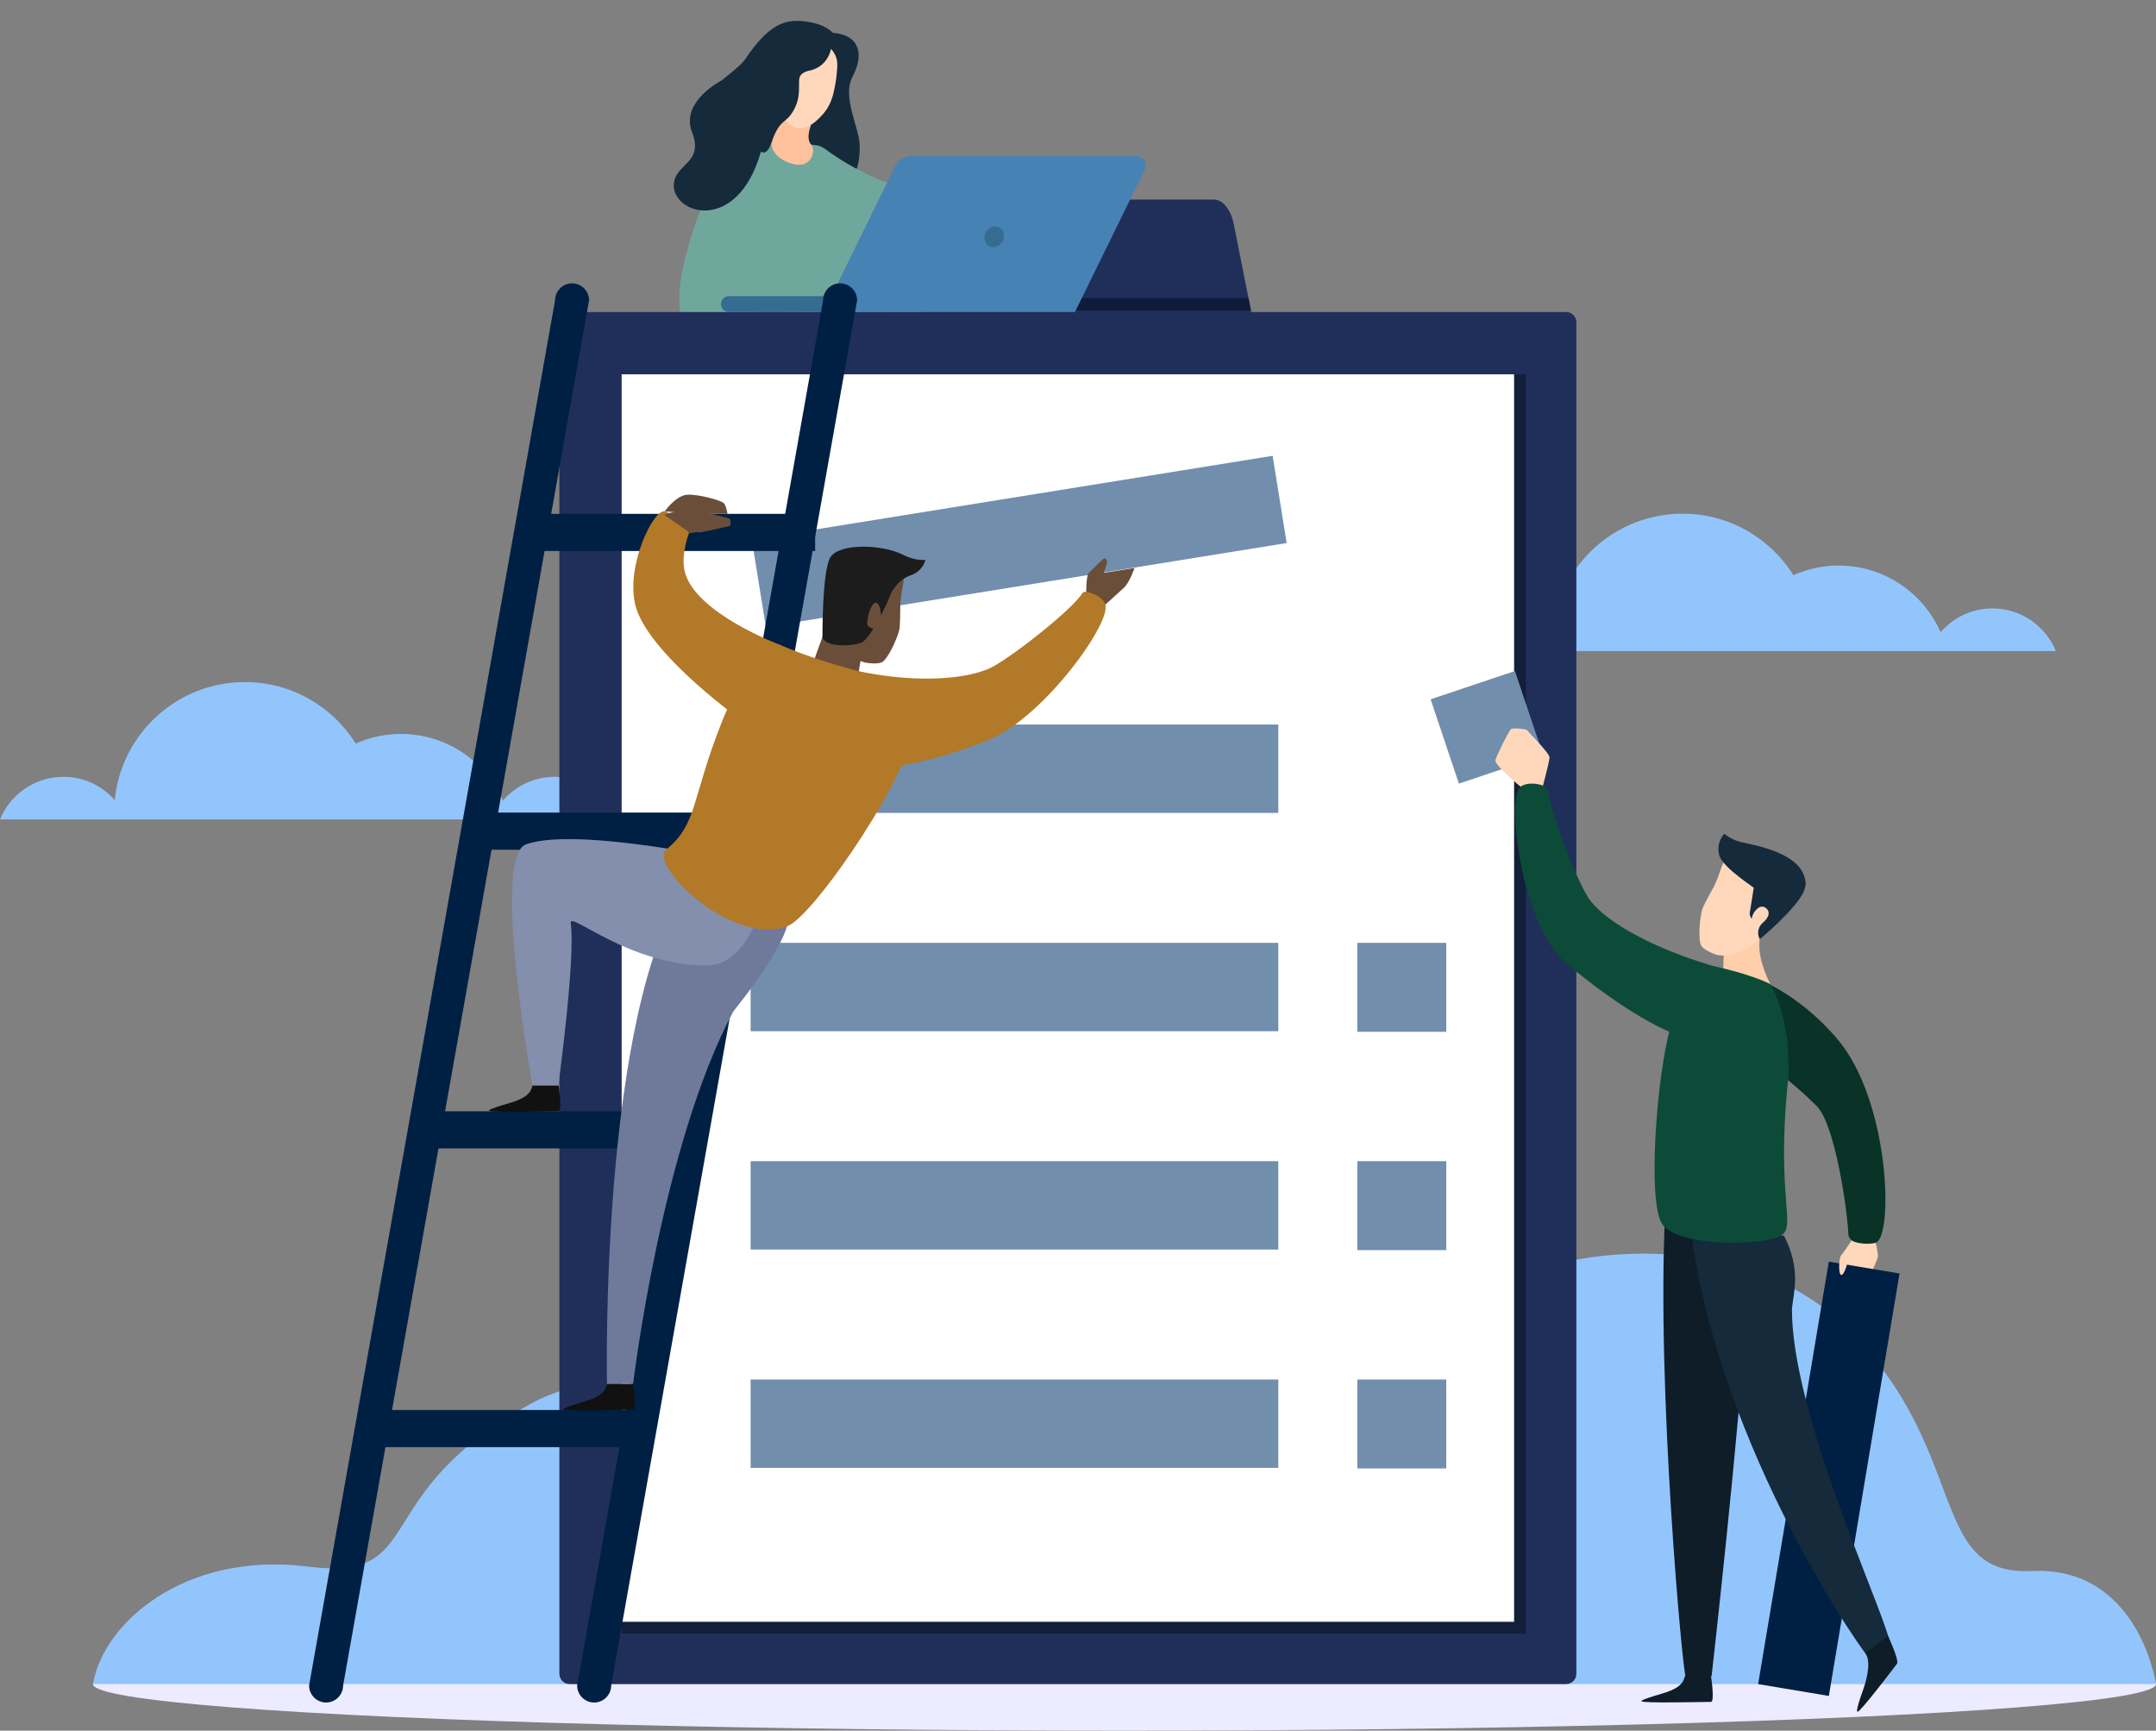 <?xml version="1.0" encoding="utf-8"?>
<!-- Generator: Adobe Illustrator 17.0.0, SVG Export Plug-In . SVG Version: 6.00 Build 0)  -->
<!DOCTYPE svg PUBLIC "-//W3C//DTD SVG 1.1//EN" "http://www.w3.org/Graphics/SVG/1.1/DTD/svg11.dtd">
<svg version="1.1" xmlns="http://www.w3.org/2000/svg" xmlns:xlink="http://www.w3.org/1999/xlink" x="0px" y="0px"
	 width="422.214px" height="338.887px" viewBox="0 0 422.214 338.887" enable-background="new 0 0 422.214 338.887"
	 xml:space="preserve">
<rect x="0" y="0" width="422.214" height="338.887" fill="#808080" stroke="none"/>
<g id="Background">
</g>
<g id="Objects">
	<path fill="#93C5FD" d="M121.057,160.457c-2.003-4.894-6.807-8.345-12.422-8.345c-4.058,0-7.688,1.809-10.149,4.655
		c-3.377-7.682-11.043-13.052-19.972-13.052c-3.152,0-6.14,0.682-8.846,1.885c-4.532-7.222-12.544-12.039-21.699-12.039
		c-13.299,0-24.227,10.131-25.498,23.096c-2.459-2.782-6.044-4.545-10.049-4.545c-5.615,0-10.419,3.451-12.422,8.345H121.057z"/>
	<path fill="#93C5FD" d="M390.178,119.139c-4.059,0-7.688,1.809-10.149,4.655c-3.377-7.681-11.043-13.052-19.972-13.052
		c-3.152,0-6.14,0.682-8.846,1.885c-4.532-7.222-12.544-12.039-21.699-12.039c-13.298,0-24.227,10.131-25.497,23.096
		c-2.459-2.782-6.044-4.545-10.049-4.545c-5.615,0-10.419,3.451-12.422,8.345H402.6C400.597,122.59,395.793,119.139,390.178,119.139
		z"/>
	<g>
		<path fill="#152A3B" d="M143.581,37.862c0,0-4.337-5.935,0.697-16.945c5.034-11.01,5.737-15.484,19.037-14.454
			c4.109,0.318,6.427,3.251,3.588,8.662c-2,3.813,1.312,9.852,1.437,13.125c0.345,8.989-5.534,10.266-9.43,9.56
			C146.091,35.489,143.581,37.862,143.581,37.862z"/>
		<path fill="#70A79D" d="M161.412,29.069c0,0,8.74,6.669,17.278,8.028c12.698,2.022,15.535,1.717,18.692,0.673
			c3.157-1.043,4.463,0.643,4.042,2.479c-0.421,1.835,0.559,9.386-15.402,10.903c-15.961,1.517-28.694-3.396-28.01-10.052
			C158.695,34.444,161.412,29.069,161.412,29.069z"/>
		<path fill="#70A79D" d="M141.701,30.386c0,0-8.677,17.699-8.677,28.197c0,10.813,12.247,16.219,12.247,16.219
			s5.966-29.459,5.135-34.093C149.575,36.074,141.701,30.386,141.701,30.386z"/>
		<path fill="#70A79D" d="M171.173,60.812c-14.955,1.748-26.478-1.269-26.478-1.269s-7.332-25.495-2.996-29.156
			c2.291-1.933,6.157-2.628,10.44-2.608l0.112,0.007c0.834,0,1.688,0.033,2.542,0.093h0.026c1.576,0.106,3.171,0.285,4.733,0.523
			c0.179,0.026,0.351,0.053,0.53,0.079c2.86,0.45,8.32,8.394,8.32,8.394s1.12-2.657,0.375,1.313
			C164.55,60.724,186.121,59.058,171.173,60.812z"/>
		<path fill="#FFC09C" d="M158.815,24.572c0,0-1.076,2.398,0,3.723c1.076,1.325-0.015,4.067-2.45,3.973
			c-2.435-0.094-5.163-1.984-5.246-3.847c-0.083-1.863,2.151-6.083,2.151-6.083L158.815,24.572z"/>
		<path fill="#FFD8BC" d="M151.911,11.176c0,0-2.665,6.709,1.759,12.222c2.08,2.593,4.525,2.337,7.498-1.054
			c0.83-0.947,1.594-2.177,2.07-4.192c0.363-1.537,0.532-2.764,0.61-3.623c0.173-1.919,0.294-2.897-0.608-4.316
			C161.473,7.435,154.531,5.166,151.911,11.176z"/>
		<path fill="#152A3B" d="M164.308,9.128c0,0,0.167-4.265-7.007-4.975c-3.808-0.377-6.854,0.717-11.488,7.614
			c-0.699,1.04-4.537,4.01-4.537,4.01s-8.094,4.123-5.755,10.083c2.417,6.157-3.429,6.184-3.572,10.312
			c-0.199,5.781,12.326,9.7,17.007-6.276c0,0,0,0,0,0c0-0.001,0.001-0.001,0.001-0.002c0-0.001,0.001-0.001,0.001-0.002
			C157.267,1.328,164.308,9.128,164.308,9.128z"/>
		<path fill="#152A3B" d="M162.926,7.381c0,0,0.536,5.094-4.162,6.4c0,0-1.985,0.214-2.224,1.554
			c-0.239,1.34,0.418,3.677-1.215,6.425c-1.634,2.748-2.576,1.276-4.386,6.488c-1.436,4.132-4.715-0.249-1.247-6.567
			S155.138,5.722,162.926,7.381z"/>
	</g>
	<ellipse fill="#EDEBFF" cx="220.213" cy="329.761" rx="202" ry="9.126"/>
	<path fill="#93C5FD" d="M18.213,329.761h404c0,0-3.375-23.134-24.375-22.134s-11.421-24.706-37.875-49.125
		c-19.5-18-61.267-18.338-85.449,5.295c-24.182,23.632-137.405-7.045-170.353,10.955s-19.948,35-43.948,32
		S20.213,317.771,18.213,329.761z"/>
	<g>
		<g>
			<path fill="#202F5A" d="M308.701,327.759V63.104c0-1.106-0.897-2.002-2.002-2.002H111.547c-1.106,0-2.002,0.896-2.002,2.002
				v264.655c0,1.106,0.896,2.002,2.002,2.002h195.151C307.804,329.761,308.701,328.865,308.701,327.759z"/>
			<rect x="121.737" y="73.294" fill="#131E3A" width="177.09" height="246.594"/>
			<rect x="121.737" y="73.294" fill="#FFFFFF" width="174.772" height="244.276"/>
			<rect x="146.995" y="141.873" fill="#728EAD" width="103.338" height="17.305"/>
			<rect x="146.995" y="184.623" fill="#728EAD" width="103.338" height="17.305"/>
			<rect x="265.805" y="184.623" fill="#728EAD" width="17.419" height="17.419"/>
			<rect x="146.995" y="227.373" fill="#728EAD" width="103.338" height="17.305"/>
			<rect x="265.805" y="227.373" fill="#728EAD" width="17.419" height="17.419"/>
			<rect x="146.995" y="270.124" fill="#728EAD" width="103.338" height="17.305"/>
			<rect x="265.805" y="270.124" fill="#728EAD" width="17.419" height="17.419"/>
		</g>
		<g>
			<path fill="#202F5A" d="M244.973,60.812l-0.33-1.67l-0.16-0.79l-0.52-2.63l-2.33-11.74c-0.58-2.93-2.14-4.9-3.89-4.9h-56.42
				c-1.75,0-3.31,1.97-3.9,4.9l-2.33,11.74l-0.52,2.63l-0.16,0.79l-0.33,1.67l-0.85,4.29h72.6L244.973,60.812z M209.523,52.672
				c-1.74,0-3.16-1.41-3.16-3.16s1.42-3.17,3.16-3.17c1.75,0,3.17,1.42,3.17,3.17S211.273,52.672,209.523,52.672z"/>
			<polygon fill="#0F1B3A" points="244.973,60.812 174.083,60.812 174.413,59.142 174.574,58.352 244.483,58.352 244.643,59.142 			
				"/>
		</g>
	</g>
	
		<rect x="147.983" y="97.396" transform="matrix(0.987 -0.159 0.159 0.987 -14.318 33.084)" fill="#728EAD" width="103.337" height="17.305"/>
	<g>
		<path fill="#366C91" d="M180.081,57.984h-37.337c-0.857,0-1.559,0.702-1.559,1.559l0,0c0,0.857,0.702,1.559,1.559,1.559h37.337
			c0.858,0,1.559-0.702,1.559-1.559l0,0C181.64,58.685,180.938,57.984,180.081,57.984z"/>
		<g>
			<g>
				<path fill="#4682B4" d="M222.599,30.555h-43.957c-1.451,0-2.775,0.826-3.414,2.129l-13.932,28.418h49.219l13.703-27.951
					C224.804,31.953,223.932,30.555,222.599,30.555z"/>
			</g>
			
				<ellipse transform="matrix(0.899 0.437 -0.437 0.899 39.883 -80.47)" fill="#366C91" cx="194.761" cy="46.409" rx="1.865" ry="2.097"/>
		</g>
	</g>
	<g>
		<path fill="#002043" d="M112.03,55.479L112.03,55.479c-1.833,0-3.333,1.5-3.333,3.333L60.528,330.045
			c0,1.833,1.5,3.333,3.333,3.333l0,0c1.833,0,3.333-1.5,3.333-3.333l48.168-271.233C115.363,56.979,113.863,55.479,112.03,55.479z"
			/>
		<path fill="#002043" d="M164.521,55.479L164.521,55.479c-1.833,0-3.333,1.5-3.333,3.333L113.02,330.045
			c0,1.833,1.5,3.333,3.333,3.333l0,0c1.833,0,3.333-1.5,3.333-3.333l48.168-271.233C167.855,56.979,166.355,55.479,164.521,55.479z
			"/>
		<rect x="71.028" y="276.097" fill="#002043" width="54.65" height="7.272"/>
		<rect x="82.345" y="217.605" fill="#002043" width="54.65" height="7.272"/>
		<rect x="93.662" y="159.113" fill="#002043" width="54.65" height="7.272"/>
		<rect x="104.979" y="100.62" fill="#002043" width="54.65" height="7.272"/>
	</g>
	<path fill="#E0E0E0" d="M142.436,108.006"/>
	<g>
		<g>
			<path fill="#FFD8BC" d="M367.036,242.104c0,0,0.812,3.215,0.71,3.959c-0.101,0.743-2.334,5.513-2.334,5.513
				s-4.195-1.488-4.567-3.45c-0.372-1.962,4.059-6.021,4.059-6.021H367.036z"/>
			
				<rect x="316.27" y="282.427" transform="matrix(0.165 -0.986 0.986 0.165 13.639 595.012)" fill="#002043" width="83.896" height="14.049"/>
			<path fill="#FFD8BC" d="M364.296,242.946c0,0,0.812,2.438-0.677,3.25c-1.488,0.812-1.827,1.083-1.827,1.083
				s-0.609,2.436-1.218,2.368c-0.609-0.068-0.474-3.383,0-3.856s2.774-4.059,2.774-4.059L364.296,242.946z"/>
			<path fill="#083326" d="M334.67,195.431c1.761-1.713,3.861-5.172,6.286-4.776c2.671,0.436,11.351,3.881,18.941,12.904
				c10.197,12.121,10.94,38.529,7.432,39.783c-0.824,0.294-3.297,0.282-4.426-0.286c-0.564-0.284-0.92-0.854-0.944-1.485
				c-0.166-4.382-2.542-21.318-6.181-24.979C337.073,197.777,324.497,205.325,334.67,195.431z"/>
		</g>
		<g>
			
				<rect x="282.512" y="133.666" transform="matrix(0.948 -0.318 0.318 0.948 -30.166 100.053)" fill="#728EAD" width="17.419" height="17.419"/>
			<g>
				<path fill="#0F1D29" d="M342.197,254.282c-1.529,25.741-7.012,73.929-7.012,73.929c-0.059,0.028-0.11,0.043-0.169,0.059
					c-3.4,1.19-3.744,0.035-4.877,0.16c-0.548,0.059-5.801-56.745-4.044-90.993l16.847,3.92
					C344.403,251.06,342.767,250.462,342.197,254.282z"/>
				<path fill="#152A3B" d="M350.921,256.228c-0.123,20.055,16.869,56.721,18.919,64.43c0.61,2.087-2.222,4.119-3.271,4.635
					c-0.508,0.248-30.154-41.147-35.553-85.285l18.354,1.97C352.691,248.517,351.309,252.777,350.921,256.228z"/>
				<path fill="#FFCEAB" d="M346.708,192.717c0,0-2.355-4.308-2.163-7.911c0.192-3.603-0.011-5.713-0.011-5.713l-6.915,3.742
					l-0.184,9.019L346.708,192.717z"/>
				<path fill="#E0E0E0" d="M339.538,176.129"/>
				<path fill="#0D4B39" d="M327.144,201.064c-2.684,9.305-4.623,34.439-1.589,38.704c3.034,4.265,18.878,4.255,22.923,2.346
					c3.688-1.741-0.863-6.99,1.751-31.264c0.139-1.292-0.049-2.573-0.049-3.806C350.181,188.975,332.348,183.026,327.144,201.064z"
					/>
				<path fill="#FFD8BC" d="M339.737,166.843c0,0-1.756,0.441-2.697,3.199c-1.469,4.303-1.412,3.262-3.54,7.608
					c-0.441,0.9-1.043,5.403-0.456,7.272c0.369,1.176,3.137,2.043,3.137,2.043c0.966,0.248,4.066,0.601,8.434-3.055
					c1.662-1.391,7.78-10.773,7.473-11.58C351.781,171.524,343.908,163.619,339.737,166.843z"/>
				<path fill="#152A3B" d="M348.955,176.157c0,0-2.891-0.393-4.086-1.323c-1.195-0.93-7.52-4.898-8.19-7.391
					c-0.67-2.493,0.993-4.177,0.993-4.177s1.299,1.136,3.122,1.587c2.465,0.609,13.035,2.149,12.773,8.527
					C353.567,173.379,350.371,176.427,348.955,176.157z"/>
				<path fill="#152A3B" d="M343.394,172.976c0,0-0.392-0.379,0.056,0.773c0,0-0.62,4.027-0.778,4.909
					c-0.124,0.691,0.371,1.243,0.371,1.243s0.17-1.512,1.533-2.265c0.247-0.137,0.696-0.133,0.949-0.006
					c0.411,0.207,0.931,0.63,0.812,1.423c-0.086,0.575-0.548,1.15-1.082,1.592c-0.894,0.739-1.209,1.967-0.743,3.03l0.104,0.237
					c0,0,7.349-6.073,8.692-9.527c1.343-3.454-2.559-3.966-2.559-3.966L343.394,172.976z"/>
				<path fill="#0D4B39" d="M346.708,192.717c0,0,3.251,5.243,3.473,14.326c0,0-17.352-15.617-14.948-17.946
					C335.233,189.098,342.69,190.654,346.708,192.717z"/>
				<path fill="#0F1D29" d="M321.467,333.123c0,0-0.645-0.146,3.961-1.479c3.198-0.926,4.2-1.948,4.526-3.432h5.112
					c0,0,0.786,5.037,0,5.037C334.281,333.248,321.384,333.561,321.467,333.123z"/>
				<path fill="#0F1D29" d="M363.805,335.149c0,0-0.675,0.522,0.997-4.102c1.161-3.21,1.47-6.206,0.436-7.372l4.516-3.327
					c0,0,2.213,4.781,1.739,5.433C371.018,326.432,364.118,335.483,363.805,335.149z"/>
				<path fill="#FFD8BC" d="M297.776,154.043c0,0-5.252-4.251-4.919-5.251c0.333-1,2.708-5.917,3.125-6.083
					c0.417-0.167,2.917-0.042,3.167,0.375c0.25,0.417,4.333,4.389,4.292,5.257c-0.042,0.868-1.277,5.491-1.277,5.491
					L297.776,154.043z"/>
				<path fill="#0D4B39" d="M334.861,201.816c-1.609,1.856-4.62,1.512-6.917,0.638c-3.54-1.347-10.921-5.229-21.093-13.716
					c-8.833-7.37-12.032-32.429-9.076-34.695c1.122-0.86,3.215-0.682,4.388-0.212c0.586,0.235,0.989,0.773,1.067,1.4
					c0.538,4.352,5.836,18.046,8.208,21.123c3.533,4.584,12.794,9.379,23.183,12.543C341.735,191.064,339.6,196.35,334.861,201.816z
					"/>
			</g>
		</g>
	</g>
	<g>
		<path fill="#6B4E3A" d="M212.716,116.625c0,0-0.075-3.891,0.5-4.438c0.929-0.883,2.895-2.931,3.111-2.895
			c0.216,0.036,0.54,0.541,0.468,0.901c-0.072,0.36-0.653,1.991-0.653,1.991l6.044-0.973c0,0-0.947,2.727-1.988,3.79
			c-0.304,0.31-4.169,3.781-4.169,3.781L212.716,116.625z"/>
		<g>
			<path fill="#6B4E3A" d="M130.167,100.131c0,0,2.183-3.131,4.433-3.256s6.625,1.131,7.125,1.628c0.5,0.497,0.75,2.117,0.75,2.117
				h-6.154L130.167,100.131z"/>
			<g>
				<path fill="#B27928" d="M143.933,140.083c0,0-17.167-12.482-19.487-21.5c-1.98-7.695,3.538-18.942,5.721-18.452
					c2.183,0.489,4.808,4.125,4.808,4.125s-1.708,4.244-0.885,7.646c1.979,8.178,18.697,14.386,18.697,14.386L155.35,130"/>
				<path fill="#6F7A9B" d="M154.201,178.616c0,0,2.709,2.758-10.602,19.455l0,0c-14.077,26.33-19.621,72.958-19.621,72.958h-5.112
					c0,0-1.517-72.958,15.732-98.029L154.201,178.616z"/>
				<path fill="#848FAD" d="M152.528,170.375c0,0-38.345-9.042-49.512-5.042c-6.946,2.488,1.467,48.417,1.467,48.417h4.691
					c0,0,3.592-25.833,2.592-33c-0.352-2.519,11.413,8.415,26.9,8.275c7.826-0.071,10.933-12.887,10.933-12.887L152.528,170.375z"/>
				<path fill="#111111" d="M95.786,217.48c0,0-0.645-0.146,3.961-1.48c3.197-0.926,4.2-1.948,4.526-3.432h5.112
					c0,0,0.786,5.037,0,5.037C108.6,217.605,95.703,217.918,95.786,217.48z"/>
				<path fill="#111111" d="M110.39,275.941c0,0-0.645-0.146,3.961-1.479c3.198-0.926,4.2-1.948,4.526-3.432h5.112
					c0,0,0.786,5.037,0,5.037C123.204,276.066,110.307,276.379,110.39,275.941z"/>
				<path fill="#6B4E3A" d="M138.387,99.926c0,0,0.11,0.501,0.402,0.597c0.292,0.096,4.076,0.88,4.164,1.123
					c0.087,0.243,0.258,1.325-0.084,1.359c-0.342,0.034-5.674,1.365-5.97,1.231c-0.296-0.134-1.679,0.168-1.679,0.168l-5.195-3.626
					C130.025,100.777,136.937,98.585,138.387,99.926z"/>
				<g>
					<path fill="#B27928" d="M160.666,141.664c0.492,2.407,3.968,8.699,6.398,9.064c3.745,0.564,16.735-1.535,27.143-6.125
						c10.526-4.642,23.679-22.942,22.216-26.367c-0.555-1.3-2.466-2.172-3.719-2.338c-0.626-0.083-0.705,0.219-1.08,0.727
						c-2.604,3.529-14.476,12.829-18.053,14.347c-5.328,2.261-15.314,2.689-25.919,0.349
						C160.388,129.718,159.218,134.576,160.666,141.664z"/>
					<path fill="#6B4E3A" d="M176.055,110.428c0,0,1.313,1.246,0.78,4.11c-0.832,4.47-0.371,3.535-0.649,8.366
						c-0.058,1-1.742,5.219-3.171,6.56c-0.898,0.843-3.736,0.241-3.736,0.241c-0.964-0.258-3.838-1.471-5.85-6.8
						c-0.766-2.028-1.492-13.205-0.829-13.757C163.263,108.597,174.003,105.572,176.055,110.428z"/>
					<path fill="#6B4E3A" d="M158.776,131.145c0,0,2.729-8.1,4.33-11.333c1.601-3.233,2.758-1.063,2.758-1.063l3.787,4.313
						l-1.819,10.289L158.776,131.145z"/>
					<path fill="#1C1C1C" d="M161.065,124.895c0,0-0.096-12.992,1.535-15.746c1.632-2.754,10.035-2.686,14.363-0.463
						c2.352,1.208,4.269,0.938,4.269,0.938s-0.416,2.202-2.938,3.054c-2.521,0.852-3.937,3.521-4.062,4.14
						c-0.125,0.619-3.754,8.182-5.45,8.967C167.085,126.57,161.903,126.81,161.065,124.895z"/>
					<path fill="#B27928" d="M178.037,145.748c-2.354,9.394-18.995,33.885-23.923,35.649c-11.002,3.936-27.144-12.19-23.673-15.012
						c6.25-5.083,4.909-10.009,11.041-25.323c5.138-12.833,10.171-15.258,11.305-14.773
						C172.6,134.75,181.867,130.467,178.037,145.748z"/>
				</g>
				<path fill="#6B4E3A" d="M172.508,120.472c0,0-0.022-2.359-1.022-2.437s-2.042,4.048-1.5,4.548
					c0.542,0.5,1.458,0.583,1.458,0.583L172.508,120.472z"/>
			</g>
		</g>
	</g>
</g>
<g id="Designed_by_Freepik">
</g>
</svg>
